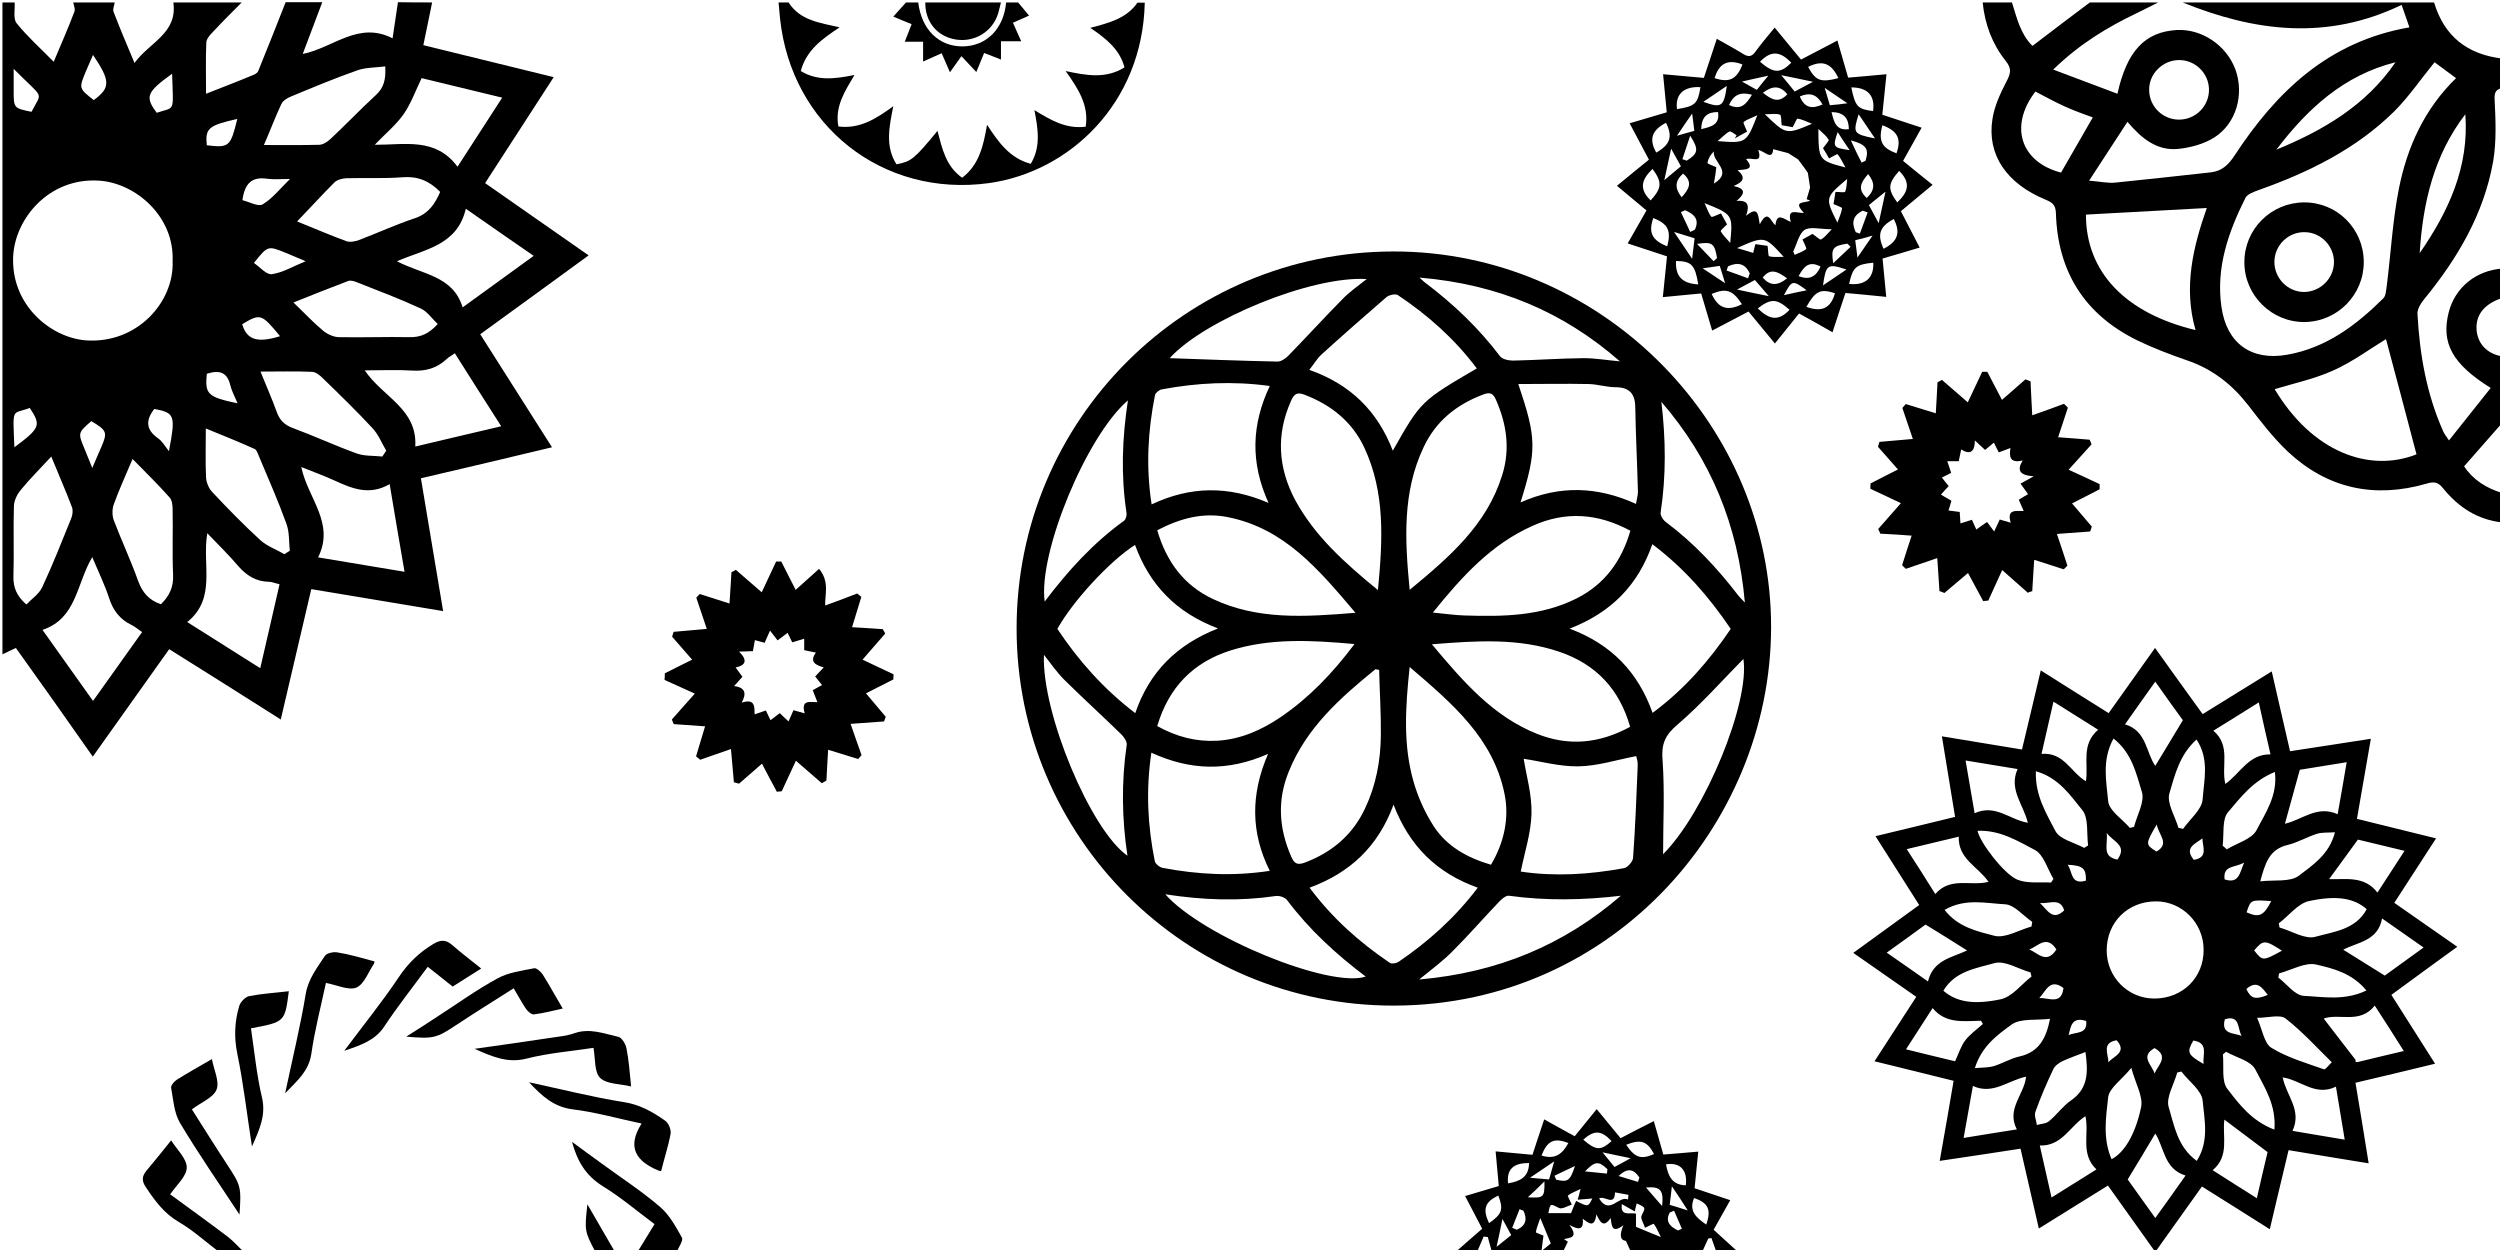 <?xml version="1.0" encoding="utf-8"?>
<!-- Generator: Adobe Illustrator 22.1.0, SVG Export Plug-In . SVG Version: 6.00 Build 0)  -->
<svg version="1.1" id="Layer_1" xmlns="http://www.w3.org/2000/svg" xmlns:xlink="http://www.w3.org/1999/xlink" x="0px" y="0px"
	 viewBox="0 0 1024 512" style="enable-background:new 0 0 1024 512;" xml:space="preserve">
<style type="text/css">
</style>
<g>
	<g>
		<path d="M177,1c-1.2,5.7-2.3,11.4-3.6,17.5c17.8,4.4,35.2,8.6,53.4,13.1c-9.5,14.7-18.7,28.9-28.1,43.4
			c14.1,9.8,28,19.5,42.4,29.6c-14.9,10.9-29.5,21.5-44.4,32.3c9.8,15.5,19.4,30.6,29.4,46.3c-18,4.3-35.6,8.5-53.7,12.7
			c3,18.1,6,35.8,9.1,54.4c-18.2-3-35.9-6-54-9c-4.2,17.8-8.3,35.3-12.5,53.4c-15.5-9.8-30.3-19.2-45.7-28.8
			c-10.4,14.6-20.6,29-31.3,44C27.4,294.7,17,280.1,6.5,265.4c-2,0.9-3.7,1.8-5.5,2.6C1,179,1,90,1,1c1.7,0,3.3,0,5,0
			c0.2,2.9-0.7,6.6,0.8,8.5C11.2,15,16.5,19.7,22,25.3c3.1-7.4,6-13.9,8.5-20.6c0.4-1-0.3-2.5-0.5-3.7c5.7,0,11.3,0,17,0
			c-0.2,1.3-0.9,2.7-0.5,3.8c2.6,6.8,5.4,13.4,8.6,21C61.2,17.3,72.8,13.7,71,1c9.3,0,18.7,0,28,0c-4.1,4.1-8.2,8.2-12.1,12.4
			c-1.1,1.1-2.4,2.7-2.4,4.1c-0.3,6.7-0.1,13.5-0.1,20.9c7.1-2.8,13.4-5.2,19.6-7.8c0.7-0.3,1.6-0.9,1.8-1.6
			c3.8-9.3,7.5-18.7,11.2-28.1c5,0,10,0,15,0c-2.6,7-5.3,14-8,21.2c12.5-2.5,22.8-13.6,36.8-6.4c0.8-5.6,1.5-10.2,2.2-14.8
			C167.7,1,172.3,1,177,1z M70.7,107c0.8-18.4-15.2-32-30-33C20.1,72.6,6.2,89.5,5.4,104.9c-1,20,15.3,33.3,29.6,34.5
			C56.1,141,71.4,123.7,70.7,107z M130.3,228.3c12.2,2,23.5,3.9,35.4,5.9c-2.1-12.3-4.1-23.7-6.1-35.9c-8.3,4.8-15.4,1.8-22.4-1.4
			c-4.4-2-9-3.7-13.8-5.6C126.1,204.2,137.3,214.2,130.3,228.3z M149.4,151.7c7.4,11,21.6,15.7,20.7,31.2
			c12.1-2.9,23.4-5.5,35.2-8.3c-6.6-10.3-12.7-19.9-19-29.9c-1.4,1-2.6,1.6-3.5,2.5c-3.9,3.6-8.4,4.9-13.7,4.6
			C162.8,151.4,156.4,151.7,149.4,151.7z M84.9,218.4c-2.2,13.1,3.9,26.6-8.2,36.4c10.3,6.5,19.9,12.6,29.9,18.9
			c2.8-12,5.3-23.1,7.9-34.4c-1.9-0.4-3.1-1-4.4-1c-5.2-0.1-9-2.5-12.4-6.3C93.9,227.5,89.6,223.3,84.9,218.4z M121.7,90.7
			c6.7,2.7,13.4,5.6,20.2,8.1c1.5,0.5,3.6,0.1,5.2-0.5c7.6-2.9,15-6.3,22.8-8.9c5.7-1.9,8.3-6,10.4-10.8c-4.4-4.5-9.2-6.5-15.4-6
			c-7.6,0.6-15.3,0.2-23,0.4c-1.7,0.1-3.8,0.6-4.9,1.7C131.9,79.8,127.1,85.1,121.7,90.7z M37.8,228.2c-6.5,10.8-6.3,25.1-20.4,29.8
			c7.2,10.1,13.8,19.4,20.7,29.1c6.9-9.7,13.4-18.8,20.1-28.2c-1.6-1.1-2.9-2.2-4.3-2.9c-4.8-2.3-7.6-6-9.2-11
			C42.9,239.5,40.3,234.2,37.8,228.2z M54.3,188c-2.9,6.9-5.6,12.7-7.7,18.6c-0.7,1.9-0.7,4.6,0,6.5c3.2,8.4,7,16.5,10,24.9
			c1.7,4.7,4.5,7.9,9.3,9.5c3.4-3.3,5.2-6.9,5-11.9c-0.4-9,0-17.9-0.2-26.9c0-1.7-0.2-3.9-1.3-5C64.8,198.5,59.8,193.6,54.3,188z
			 M162.6,107c10.3,5.5,22.9,5.8,26.9,18.9c10.1-7.3,19.4-14.1,29.1-21.1c-9.4-6.5-18.1-12.5-27.8-19.3
			C187.3,100.5,174.2,102,162.6,107z M156.6,187c0.5-0.8,1.1-1.6,1.6-2.4c-1.8-3.1-3.2-6.6-5.6-9.2c-6.6-7.1-13.5-13.8-20.4-20.5
			c-1.2-1.2-2.9-2.6-4.5-2.6c-6.7-0.3-13.5-0.1-21-0.1c2.4,6,4.7,11.1,6.6,16.4c1.2,3.4,3.1,5.4,6.6,6.7c8.9,3.3,17.5,7.3,26.4,10.5
			C149.5,186.9,153.2,186.6,156.6,187z M116.5,227c0.7-0.5,1.4-0.9,2.2-1.4c-0.4-3.7-0.1-7.7-1.4-11.1c-3.3-9.2-7.3-18.2-11.1-27.3
			c-0.5-1.2-1-2.9-1.9-3.3c-6.4-2.9-12.9-5.5-20-8.4c0,7.4-0.2,13.7,0.1,20c0.1,2.1,1.1,4.5,2.5,6c6.4,6.8,12.9,13.5,19.8,19.8
			C109.5,223.8,113.3,225.1,116.5,227z M187.4,68.3c6.5-10.1,12.2-18.9,18.3-28.3c-11.9-2.9-23-5.6-33-8c-2.6,5.4-4.4,10.5-7.4,14.8
			c-3.1,4.4-7.4,7.9-11.8,12.5C165.7,59.4,178.4,56.1,187.4,68.3z M21,187c-4.8,5.2-8.9,9.3-12.6,13.8c-1.4,1.7-2.6,4.2-2.7,6.4
			c-0.3,9.6,0.1,19.3-0.2,28.9c-0.1,4.5,1.3,8,5.3,11.5c2.3-2.4,5.2-4.3,6.5-7.1c4.3-9.2,8-18.6,11.8-28c0.6-1.4,0.9-3.3,0.4-4.7
			C27.1,201.4,24.3,195.1,21,187z M179.3,132.7c-2.4-2.2-4.3-5.2-7.1-6.4c-8.4-3.9-17.2-7.2-25.8-10.6c-1.2-0.5-2.7-1-3.8-0.6
			c-7.2,2.7-14.4,5.6-22.4,8.8c4.5,4.3,8.1,8.2,12.2,11.6c1.7,1.4,4.3,2.6,6.5,2.6c9.6,0.2,19.3-0.2,28.9,0
			C172.4,138.2,175.8,136.6,179.3,132.7z M108.1,59.4c8.2,0,15.5,0.1,22.8-0.1c1.6-0.1,3.3-1.3,4.6-2.5c6.3-5.9,12.3-12.2,18.6-18
			c3.1-2.9,4-6.2,3.7-11.6c-4,0.5-8,0.4-11.4,1.6c-9.1,3.2-18,6.9-26.9,10.6c-1.6,0.6-3.5,1.7-4.2,3.1
			C112.8,47.8,110.7,53.4,108.1,59.4z M99.3,82c2.9,0.7,6.6,2.8,8.3,1.7c4-2.4,7-6.3,11.2-10.4c-4.2,0-6.9,0.3-9.5-0.1
			C103,72.3,100.2,75.3,99.3,82z M104,107.7c2.5,1.7,5.1,4.9,7.3,4.6c4.5-0.6,8.7-3.2,13.9-5.3c-3.5-1.5-5.9-2.5-8.3-3.5
			C109.7,100.6,109.7,100.6,104,107.7z M38.4,41c6.9-5.1,6.9-7.8-0.3-18.5c-1,2.4-2.1,4.7-3,6.9C32.3,36.2,32.3,36.2,38.4,41z
			 M69.2,184.8c2.8-14.7,2.4-15.7-6-17.3c-3.5,4.5-3.6,8.4,1.5,12C66.6,180.8,67.7,183,69.2,184.8z M37.8,191.7
			c1.5-3.6,2.6-6.1,3.7-8.6c2.6-6,2.3-6.8-4.1-10.6c-5.5,4.8-5.5,4.8-2.8,11.3C35.5,186.1,36.4,188.3,37.8,191.7z M70.5,30.2
			c-10.5,7.6-11.2,9.4-6.3,16C71.8,43.6,71,46.6,70.5,30.2z M84.7,153.1c-0.8,8.4,0.3,9.5,12.6,12.1c-1.1-2.7-2.4-5-3-7.5
			C93,152.3,89.7,151.5,84.7,153.1z M5.6,28.2c0,3.7,0,6.3,0,8.8c0,7.3,0,7.3,7.3,8.8C17.4,37.1,18.2,41,5.6,28.2z M99.2,132.8
			c1.9,6.4,6.2,7.8,15.5,4.9C107.1,128.5,106.7,128.3,99.2,132.8z M84.7,59.5c9.2,1.1,9.7,0.6,12.5-10.8
			C85.4,51.4,84,52.5,84.7,59.5z M5.9,183.2c10.6-7.9,11-9,6.3-16.1C4.8,169.9,5.2,166.2,5.9,183.2z"/>
		<path d="M1025,214c-10.3-1.1-18.1-6.3-24.4-14.1c-2-2.5-3.7-2.7-6.7-1.8c-21.4,6.2-40.7,2-56.9-13.2c-6-5.7-11.1-12.4-16.2-19
			c-6.6-8.5-14.7-14.8-25-18.3c-6.9-2.4-13.8-5-20.4-8.2c-21.6-10.6-32.6-28.2-33.3-52.1c-0.1-3.5-1.6-4.4-4.2-5.5
			c-16-6.6-24.1-18.4-21.8-33c0.8-5.3,3.2-10.5,5.7-15.3c1.7-3.3,2.4-5.3-0.3-8.6c-5.5-6.9-8.5-15-9.4-23.9c4,0,8,0,12,0
			c2,6.4,3.5,13,8.4,17.8C840.4,12.7,848.2,6.9,856,1c9.3,0,18.7,0,28,0c-2.8,1.4-5.6,2.8-8.4,4.2C863.4,11,851.9,17.9,841,28.5
			c9.3,3.5,17.7,6.7,26.3,9.9c3.9-17.6,11.3-25.3,24.2-26.1c10.3-0.6,20.4,6.2,24.1,16.1c3.7,10.1,0.5,22.1-8.6,27.9
			c-4.3,2.7-9.8,4.2-14.9,4.7c-8.4,0.8-14.7-4-20.7-11.1c-5.3,8.1-10.2,15.6-15.7,24.1c4.8,0.4,7.8,1.1,10.7,0.8
			c13.1-1.3,26.1-2.8,39.1-4.2c4.5-0.5,7.2-3,9.7-6.8c17.1-26.1,38.4-46.8,71.7-52.6c-1.1-3.2-2.2-6.3-3.2-9.2
			C953,16.8,923.4,12.9,894,1c34.3,0,68.7,0,103,0c4.2,14,13.7,21.3,28,23c0,4,0,8,0,12c-2.5,0.6-3.4,1.6-3.2,4.8
			c0.4,8.4,0.8,17.1-0.6,25.3c-3.8,21.5-14.6,39.8-28.3,56.5c-1.4,1.7-2.8,4-2.7,6c0.9,16.6,3.7,32.7,10.5,48c0.4,1,1.1,1.8,2.4,3.8
			c6-7.6,11.5-14.5,17.1-21.5c-15.8-9.8-20.4-18.5-17.2-31c2.6-10.2,11.3-17.2,22.1-17.9c0,4,0,8,0,12c-7.3,2.3-11.1,6.8-10.7,13
			c0.4,5.9,4.5,10.1,10.7,11c0,9,0,18,0,27c-5.2,5.9-10.4,11.8-15.8,18c3.6,5.5,9.1,9,15.8,11C1025,206,1025,210,1025,214z
			 M997.2,25.5c-5.8,7.1-10.6,14.2-16.5,20.1c-15.7,15.5-35.1,25-55.7,32.3c-1.9,0.7-4.5,1.6-5.3,3.2c-7,14-12.1,28.6-9.8,44.6
			c2.1,14.9,12.2,22.2,26.9,19.6c16-2.8,28.3-12.1,39.4-23.1c1.1-1.1,1.1-3.3,1.4-5c1.7-13.4,2.4-26.9,5-40
			C986,60.3,992.9,44.8,1006,32C1002.6,29.5,999.6,27.3,997.2,25.5z M899.3,135.2c-5.1-17.6-0.9-34.3,4.6-50
			c-16.9,0.9-33.2,1.8-49.5,2.7C854.4,111.4,870.5,128.3,899.3,135.2z M989.8,186.1c-4.2-16-8.4-31.9-12.5-47.2
			c-6.7,4.1-13.7,9.3-21.5,12.8c-7.7,3.5-16.2,5.3-24.1,7.7C947.2,185.3,970.5,193.7,989.8,186.1z M844.2,70.7
			c4.3-7.5,8.6-14.9,13-22.6c-3.8-1.4-7.8-2.8-11.7-4.6c-4-1.8-7.9-4-11.8-6C822.8,51.7,827.7,66.4,844.2,70.7z M892.5,49
			c6.9,0,12.4-5.6,12.3-12.4c-0.1-6.6-5.6-12-12.2-12c-6.8,0-12.5,5.7-12.3,12.4C880.4,43.7,885.9,49,892.5,49z M1009.8,46.8
			c-12.9,16.8-17.4,36.3-18.7,56.9C1003,86.5,1011.4,68.3,1009.8,46.8z M932.4,61.3c19.2-7.9,36.7-18.1,48.8-35.8
			C960,30.8,945.1,44.6,932.4,61.3z"/>
		<path d="M596,513c3.6-3.2,7.2-6.3,11.1-9.7c-2.2-4.3-4.5-8.6-7-13.4c4.8-1.4,9.2-2.7,13.8-4.1c-0.4-4.7-0.8-9.1-1.3-14.2
			c5.2,0.5,9.9,0.9,15.1,1.4c1.5-4.7,3.1-9.4,4.8-14.5c4.2,2.3,8.2,4.6,12.5,6.9c3-3.7,5.8-7.1,9-11.1c3.3,4.1,6.5,7.8,9.8,11.9
			c4.4-2.3,8.8-4.6,13.6-7c1.4,4.8,2.6,9.1,3.9,13.7c4.6-0.4,9.1-0.7,14.3-1.2c-0.5,5.2-1,9.9-1.5,15c4.7,1.6,9.4,3.1,14.6,4.9
			c-2.4,4.2-4.5,8-6.8,12.1c3.5,3.2,6.8,6.2,10.2,9.3c-3,0-6,0-9,0c-0.7-2-1.4-3.9-2.1-5.9c-0.4,0.1-0.9,0.1-1.3,0.2
			c-0.9,1.9-1.7,3.8-2.6,5.7c-9.7,0-19.3,0-29,0c-0.7-1.6-1.4-3.1-2.1-4.7c-2.6-0.4-2.6-2.6-1.1-6.4c-4.7,3.5-4.7,0.2-5.2-3
			c-2.7,4-4.2,2.1-5.8-1.5c-0.8,5.7-3.1,3.7-5.6,1.8c0.4,4-1,5.1-5.5,2.5c3.8,5.1,0.6,5.3-2.2,5.8c0.5,0.4,1.1,0.8,1.6,1.1
			c-0.7,1.4-1.4,2.9-2.1,4.3c-9.7,0-19.3,0-29,0c-0.6-2.1-1.1-4.1-1.7-6.2c-0.6-0.1-1.1-0.1-1.7-0.2c-0.9,2.1-1.8,4.2-2.7,6.3
			C602,513,599,513,596,513z M647.4,487c-2.3,1.1-3.9,1.7-5.2,2.7c-0.2,0.1,0.8,1.9,1.6,3.7c-1.8,0.6-4,2-5.2,1.4
			c-3.6-1.8-3.6-2.1-4.4,2.1c3.1,0,6.2,0,9.3,0c0.4-1,0.7-1.7,1-2.5c0.3-0.8,0.7-1.7,1.1-2.5c4.9,2.5,4.9,2.5,6.6-1
			c-1.9,0.2-3.9,0.3-6,0.5C646.6,490,646.9,489.1,647.4,487z M670.1,497.1c0,2,0,3.8,0,5.4c3.1,1.3,5.9,2.5,10.2,4.2
			c-1.3-2.6-1.9-4.1-2.9-5.4c-0.1-0.2-1.9,0.8-3.6,1.6c-0.5-1.7-2-3.9-1.4-5c1.6-3.3,1.9-3.2-2-5c-0.3,1-0.5,2-0.8,3.3
			c-1.9-1.1-3.6-2-5.3-3C663.6,498.5,667.7,496.5,670.1,497.1z M660.1,467.4c-4.2-4.5-7.1-4.6-11.6-0.6
			C653.7,471.3,655.6,471.4,660.1,467.4z M626.3,476.4c-6.5-0.1-9.2,2.6-8.6,8.3C622.2,483.9,626.2,482.5,626.3,476.4z M690.5,485.5
			c0.8-6.2-2.3-9.5-8.1-8.6C683.2,481.5,684.8,485.4,690.5,485.5z M631.4,473.3c5.6,1.8,8.6-0.7,11-5.1
			C636.6,465.9,633.8,467.2,631.4,473.3z M609.9,501c5.4-3.7,6-5.7,3.8-11.3C608.2,492.3,607.2,495.2,609.9,501z M666.1,468.9
			c3.6,5.4,6.1,6.1,11.4,3.8C674.7,467.4,672.1,466.5,666.1,468.9z M698.9,501.6c2.1-6.2,0.8-8.9-5-10.9
			C691.6,496,694.8,498.8,698.9,501.6z M666.8,491.3c0.1-0.6,0.2-1.3,0.2-1.9c-1.8-0.3-3.7-0.7-5.5-1c-0.1,6-4.4,1.1-6.5,2.5
			C659.3,497.9,662.9,489.6,666.8,491.3z M634.5,483.1c0.8-2.7,1.4-4.8,2.1-7.4c-3.5,2.4-6.3,4.3-9.9,6.7
			C629.7,482.7,631.9,482.9,634.5,483.1z M635.2,509.3c-1.3-3.2-2.5-6.1-4.3-10.4c-0.9,2.7-1.6,4.3-1.8,5.8c0,0.3,1.8,0.8,3.1,1.4
			c-0.2,1.7-0.5,3.7-0.8,6.3C633,511.1,634.1,510.3,635.2,509.3z M684.8,485.9c-0.3,2.9-0.6,5.2-0.9,7.6c2.6,0.8,4.7,1.4,7.4,2.3
			C689,492.1,687.1,489.3,684.8,485.9z M619.4,502.9c0.6,0.3,1.2,0.5,1.9,0.8c3.8-1.7,4.3-4.4,2.7-7.8c-0.5-0.2-1.1-0.4-1.6-0.6
			C621.4,497.8,620.4,500.4,619.4,502.9z M670.9,484.1c0.2-0.6,0.4-1.2,0.6-1.8c-2-2.9-4.4-4.6-8.5-0.6
			C665.6,482.5,668.3,483.3,670.9,484.1z M625.8,490.4c6.5,0.4,6.9,0.1,6.8-6.5C629.8,486.7,627.8,488.6,625.8,490.4z M658.2,480.7
			c0.1-0.6,0.1-1.2,0.2-1.8c-3.6-3.4-5-3.4-9.2,0.9C652.8,480.2,655.5,480.4,658.2,480.7z M680.8,494c0.7-6.6-0.7-8.1-6.6-7.6
			C676.4,489,678.2,491,680.8,494z M636.7,481.6c0.2,0.5,0.5,1,0.7,1.6c4.7,1.1,5.7,0.6,7.7-5.6
			C641.6,479.2,639.2,480.4,636.7,481.6z M615.4,499.3c-0.8,4-1.5,7.2-2.4,11.4c2.4-1.9,4.1-3.3,6-4.8
			C617.8,503.6,616.7,501.7,615.4,499.3z M667.9,474.4c-4.2-0.9-7.4-1.5-11.5-2.4c2,2.5,3.5,4.2,4.9,6
			C663.6,476.8,665.4,475.8,667.9,474.4z M685.7,495.9c-0.6,0.3-1.2,0.5-1.8,0.8c-2,3.9,0.4,5.8,3.4,7.3c0.5-0.2,1.1-0.5,1.6-0.7
			C687.8,500.8,686.7,498.3,685.7,495.9z"/>
		<path d="M323,1c4.7,7.4,12.7,8.3,20.9,10.2c-7.1,4.7-13.6,9.3-15.9,17.9c6.9,4.2,14.1,3.2,22,1.6c-4,6.8-8.1,12.9-6.6,21.1
			c8.7,1.1,15.4-3.1,22.5-8.3c-1.7,8.5-3.4,16.4,1.3,23.8c6.2-1.2,7.3-2.2,16.8-13.7c1.9,7.2,3.4,14.5,10.1,19.2
			c7-5.3,8.7-13.1,10.2-21.7c4.7,7.2,9.3,13.7,17.9,16c4.2-7,3-14.2,1.5-22c6.6,4,12.7,7.8,21,6.8c1.4-8.8-3.1-15.6-8.2-22.8
			c8.5,1.8,16.4,3.3,24.1-1.5c-2-7.5-7.6-11.8-14-16.2c7.6-2,14.8-3.8,19.3-10.3c1,0,2,0,3,0c-0.9,41.3-30.9,69.3-63.8,73.9
			c-43.6,6-81-23.6-85.6-67.5c-0.2-2.1-0.4-4.3-0.6-6.5C320.3,1,321.7,1,323,1z"/>
		<path d="M417,1c1.5,1.7,2.9,3.5,4.5,5.4c-2,0.9-4,1.8-6.6,2.9c1.1,2.6,2.2,4.9,3.4,7.6c-2.6,0-5.3,0-8.3,0c0,2.7,0,4.9,0,7.5
			c-2.4-1-4.4-1.7-6.9-2.7c-1.1,2.6-2.1,5.1-3.2,7.8c-1.9-2-3.6-3.8-6.1-6.5c-1.6,2.3-2.9,4.1-4.7,6.6c-1.3-3-2.2-5.1-3.4-7.8
			c-2.6,1.2-5,2.2-7.6,3.4c0-2.7,0-5.2,0-8.1c-2.6,0-4.8,0-7.5,0c1-2.5,1.8-4.6,2.8-7.2c-2.7-1.1-5.2-2.1-7.5-3.1
			c1.7-1.9,3.5-3.9,5.2-5.8c1.7,0,3.3,0,5,0c1.4,11.2,8.5,18.1,18.3,18c9.7-0.1,16.8-7.3,17.7-18C413.7,1,415.3,1,417,1z"/>
		<path d="M90,513c-5.6-4.2-10.8-9-16.8-12.5c-6-3.5-9.8-8.7-13.5-14.3c-1.7-2.5-1.6-4.4,0.3-6.7c3.3-3.9,6.5-7.9,10.1-12.4
			c2.4,3.8,6.4,7.5,6.4,11.1c0,3.5-4.1,7.1-6.8,11c7.8,5.7,15.7,11.4,23.5,17.3c2.5,1.9,4.5,4.3,6.8,6.4C96.7,513,93.3,513,90,513z"
			/>
		<path d="M261,513c2.3-3.7,4.5-7.4,7.1-11.6c-7-5.2-13.8-11-21.3-15.6c-6.7-4.2-10.3-9.9-12.5-18.1c4.4,3.2,8.1,6,11.9,8.7
			c8,5.9,16.4,11.3,24,17.8c3.9,3.3,6.6,8.2,9.1,12.7c0.7,1.2-1.4,4-2.2,6.1C271.7,513,266.3,513,261,513z"/>
		<path d="M379,1c10.3,0,20.7,0,31,0c-0.4,1.4-0.7,2.9-1.1,4.3c-2.2,7.5-9.5,12.1-17.3,10.9C383.9,15,378.9,9,379,1z"/>
		<path d="M244,513c-4.6-8.7-4.6-8.9-3.4-19.7c3.8,6.6,7.6,13.1,11.4,19.7C249.3,513,246.7,513,244,513z"/>
		<path d="M416.4,257.5C416.3,172.2,485.4,103,570.9,103c83.8,0,152.5,68.5,154.5,150.1c2,82-63.5,158.6-154.3,158.8
			C485.7,412.1,416.4,342.9,416.4,257.5z M433.1,257.6c8.6,12.9,18.8,24.5,31.9,34.5c5.8-16.9,16.9-28,33.9-34.7
			c-17.3-6.5-28.1-18-34-34.2C454.4,229.9,439.3,246.4,433.1,257.6z M708.9,257.6c-8.9-13.2-19-24.8-32.1-34.7
			c-5.9,16.9-16.9,28-33.9,34.6c17.2,6.4,28.1,17.9,34,34.5C690.1,282.2,700.1,270.6,708.9,257.6z M564.9,274.4
			c-0.5-0.1-1-0.2-1.5-0.3c-14.4,11.7-28.3,24-35.5,41.9c-4.8,11.7-4.1,23.3,1,34.9c1.3,3,2.6,3.5,5.6,2.4
			c11.1-4.2,19.5-11.3,24.6-22.1c4.5-9.5,6.4-19.6,6.5-30C565.7,292.2,565.1,283.3,564.9,274.4z M605.3,363.6c-16.8-6-28-17-34.5-34
			c-6.4,17.3-17.9,27.9-34.4,34c9.4,12.6,20.5,22.4,32.9,30.8c0.8,0.5,2.6,0.2,3.5-0.4C585,385.7,595.8,376.1,605.3,363.6z
			 M564.4,241.7c2-20.7,3-40-5.6-58.4c-5-10.6-13.5-17.4-24.4-21.6c-3.1-1.2-4.3-0.4-5.6,2.5c-6.2,13.9-5.3,27.5,1.8,40.8
			C538.6,219.6,550.6,230.4,564.4,241.7z M586.5,263.9c13,15.5,25.1,29.5,43.1,36.7c13.1,5.2,25.6,3.9,38.1-2.9
			c-4.4-15.5-14-25.6-28.9-30.7C622.1,261.3,605.1,262.4,586.5,263.9z M604.9,150.9c-9-12-20-21.8-32.3-30c-1-0.7-3.6-0.1-4.7,0.8
			c-8.9,7.7-17.8,15.5-26.5,23.4c-1.9,1.7-3.2,4-5.1,6.4c16.8,5.9,27.9,16.8,34.2,33.1C582,164.3,582,164.3,604.9,150.9z M474,217.2
			c3.8,12.9,10.9,22.5,22.7,28.1c18.4,8.7,37.7,7.4,58.5,5.7c-15.1-17.8-29.1-34.6-52.4-39.2C492.7,209.8,483.4,212.3,474,217.2z
			 M577.4,241.6c16.5-13.6,31.6-26.7,37.9-47c3.3-10.5,1.9-20.7-2.5-30.7c-1.1-2.6-2.3-3.5-5.3-2.3c-10.9,4.1-19.4,10.9-24.4,21.6
			C574.4,201.6,575.4,220.9,577.4,241.6z M586.9,250.9c5.2,0.5,9.1,1.1,13.1,1.2c15.7,0.5,31.3,0.3,45.8-7
			c11.5-5.8,18.4-15.3,22-27.7c-13.3-7.2-26.6-8.1-40.1-2C610.9,222.9,599,235.9,586.9,250.9z M577.4,273.2
			c-1.8,16.8-2.7,32.1,1.6,47c1.8,6.3,4.6,12.5,8.1,18c5.5,8.6,14.1,13.2,23.6,16c5.5-9.2,7.5-19.3,5.6-28.8
			C611.7,302.4,595,288.3,577.4,273.2z M471.6,308.3c-2.3,15.5-1.5,30,1.4,44.4c0.2,1.1,2,2.6,3.3,2.8c14.3,2.7,28.7,3.5,43.8,1.2
			c-7.8-15.6-7.9-31.3-0.7-47.9C502.8,316.1,487.5,315.6,471.6,308.3z M474,297.4c7.9,4.4,16,6.5,24.7,6c9.6-0.6,18.1-4.4,25.9-9.7
			c11.6-7.9,21.2-17.9,30.2-29.9c-17.9-1.6-34.6-2.5-51,2.7C488.6,271.4,478.7,281.6,474,297.4z M471.7,206.6
			c15.9-7.5,31.4-7.7,47.9-0.6c-7.6-16.7-6.9-32.2,0.5-47.9c-15.3-2.1-29.8-1.3-44.3,1.4c-1,0.2-2.5,1.4-2.7,2.3
			C470.2,176.3,469.3,191,471.7,206.6z M622.8,205.8c16.2-7.2,31.7-6.5,47.3,0.6c0.3-2,0.8-3.5,0.8-4.9c-0.3-11.6-0.9-23.2-1.1-34.9
			c-0.1-5.5-2.6-8-8.1-8c-3.6,0-7.3-1.2-10.9-1.3c-9.5-0.2-19,0-28.9,0C629.4,179.5,629.5,184.4,622.8,205.8z M670.2,309.7
			c-8.3,1.6-16,4.1-23.8,4.2c-7.7,0.1-15.5-2.1-22.3-3.1c1.1,6.9,3.4,14.7,3.2,22.5c-0.2,7.9-2.8,15.7-4.4,23.7
			c13.9,2.1,28.2,1.2,42.3-1.4c1.5-0.3,3.5-2.6,3.7-4.1c0.9-12.6,1.4-25.2,1.9-37.8C670.9,312,670.4,310.4,670.2,309.7z
			 M479.1,146.7c14.4,0.5,29.3,1.1,44.2,1.4c1.4,0,3.2-1.2,4.3-2.3c7.5-7.7,14.8-15.7,22.4-23.4c2.8-2.9,6.2-5.2,9.8-8.1
			C537.2,112.9,493.3,131,479.1,146.7z M427.6,268.2c-1,23.7,19.1,71.8,34.2,82.3c-2.3-15.2-2.5-30.3-0.3-45.4
			c0.2-1.3-1.1-3.2-2.2-4.3c-7.7-7.5-15.7-14.8-23.4-22.4C432.9,275.4,430.5,271.9,427.6,268.2z M477.3,366.3
			c15.4,17.4,67.4,38.6,82.1,33.7c-12.1-9.1-23.1-19.2-32.2-31.3c-0.8-1.1-3.1-1.9-4.6-1.7C507.7,369.2,492.8,368.7,477.3,366.3z
			 M581.3,401.2c32.1-2.8,59.2-14.1,82.6-34.3c-15.3,1.8-30.6,2.1-45.8,0c-1.3-0.2-3.1,1.4-4.2,2.6c-6.3,6.6-12.3,13.5-18.8,20
			C591.2,393.5,586.7,396.8,581.3,401.2z M680.5,164.6c1.8,15.2,2,30.2-0.3,45.3c-0.2,1.2,1,3.1,2.1,3.9c11.4,8.5,21,18.8,29.7,30.1
			c0.6,0.8,1.4,1.5,2.7,2.9C711.9,215.1,700.8,188.1,680.5,164.6z M681.2,349.9c17.3-17.4,35.6-62.3,32.9-80
			c-8.6,8.7-17.2,18.5-27,26.9c-5.2,4.4-6.7,8.1-6.1,14.8C681.9,324.4,681.2,337.4,681.2,349.9z M462,164
			c-16.9,14.4-36.8,62.4-34.1,82.4c9.5-12.6,19.9-24,32.5-33.1c0.8-0.6,1.2-2.3,1-3.4C459.1,194.8,459.6,179.7,462,164z M663.5,148
			c-23.2-20.3-50-31.6-82.1-34.3c1.6,1.4,2,1.9,2.5,2.2c11.5,8.7,21.8,18.5,30.5,30c1,1.3,3.6,1.8,5.4,1.8c9.6-0.2,19.2-0.9,28.9-1
			C653.6,146.7,658.6,147.6,663.5,148z"/>
		<path d="M835.9,274.6c9.5,6,18.5,11.7,27.8,17.5c6.3-8.9,12.5-17.5,19-26.7c6.6,9.2,12.9,18,19.5,27.1
			c9.5-5.9,18.6-11.5,28.3-17.5c2.5,11.1,5,21.7,7.5,32.7c11-1.7,21.7-3.3,33.1-5.1c-1.9,11.1-3.8,21.7-5.7,32.8
			c10.6,2.6,21,5.2,32.4,8c-5.8,8.9-11.3,17.5-17.1,26.4c8.5,5.9,16.8,11.7,25.8,18c-9.1,6.6-17.9,13-27,19.7
			c5.9,9.3,11.7,18.4,17.9,28.2c-11,2.7-21.6,5.2-32.6,7.8c1.8,10.9,3.6,21.5,5.4,33c-11-1.8-21.6-3.5-32.8-5.4
			c-2.5,10.6-5.1,21.2-7.7,32.4c-9.4-5.9-18.3-11.6-27.8-17.5c-6.3,8.8-12.4,17.4-19.1,26.8c-6.6-9.3-12.9-18.1-19.4-27.2
			c-9.5,5.9-18.6,11.6-28.3,17.6c-2.5-11-4.9-21.5-7.5-32.7c-10.9,1.7-21.6,3.3-33.1,5c2-11.1,3.8-21.7,5.7-32.8
			c-10.7-2.7-21.2-5.2-32.4-8c5.8-9,11.3-17.5,17.1-26.4c-8.5-5.9-16.8-11.7-25.8-18c9.2-6.7,17.9-13,27-19.6
			c-5.9-9.3-11.7-18.4-17.9-28.2c11.1-2.7,21.7-5.2,32.6-7.9c-1.8-10.9-3.5-21.5-5.4-33c11.1,1.8,21.6,3.6,32.8,5.4
			C830.7,296.4,833.3,285.8,835.9,274.6z M883.1,369.2c-11.6,0-20.2,8.6-20.2,20.1c0,10.9,8.7,19.7,19.5,19.7
			c11.6,0,20.3-8.6,20.2-20C902.6,378.1,893.8,369.2,883.1,369.2z M854.2,457.2c-6.4,4-9.5,12.3-18.7,12c1.6,7.2,3.1,13.9,4.8,21.3
			c6.3-3.9,12.1-7.6,18.4-11.5C852,472.6,855.8,464.6,854.2,457.2z M906.6,299.3c7.3,6.2,3.1,14.4,4.9,21.8
			c6.2-4.4,9.6-12.3,18.5-12.1c-1.7-7.3-3.2-14-4.8-21.3C918.8,291.7,913.1,295.3,906.6,299.3z M830.6,337c-1.8-7.5-7.9-13.6-4.2-22
			c-7.3-1.2-14.1-2.3-21.3-3.5c1.3,7.7,2.5,14.4,3.7,21.6C817.3,329.2,823.2,335.8,830.6,337z M802.3,342.7
			c-7.6,1.8-14.1,3.4-21.3,5.1c4.1,6.4,7.8,12.1,11.7,18.4c6.2-7.2,14.4-3.1,21.8-5C810.2,354.9,802,351.9,802.3,342.7z
			 M956.8,445.1c-8.4,4.1-14.4-2.7-21.8-3.8c1.4,7.4,8,13.4,4,21.9c7.3,1.2,14,2.4,21.4,3.6C959.2,459.4,958.1,452.8,956.8,445.1z
			 M804.3,466.1c7.7-1.3,14.4-2.3,21.8-3.5c-4.4-8.4,3-14.2,3.8-21.6c-7.4,1.5-13.6,7.6-21.8,3.8C806.8,452,805.6,458.6,804.3,466.1
			z M957.5,333.5c1.3-7.3,2.5-14.1,3.7-21.3c-7.6,1.2-14.3,2.3-19.2,3.1c-2.2,8.1-4.2,15.1-6.1,22.1
			C943,335.8,949.1,329.7,957.5,333.5z M984.6,430.5c-4.1-6.5-7.8-12.3-11.9-18.6c-6.1,7.7-14.5,3-20.9,5.3
			c4.4,5.8,8.8,11.4,13.1,17c-0.4,0.9,0.3,0.9,0.9,0.8C971.8,433.5,977.8,432.1,984.6,430.5z M796,405.8c5,4.3,11.7,6,23.5,3.5
			c4.7-1,8.4-6.1,12.6-9.3c-0.1-0.6-0.3-1.1-0.4-1.7c-5-1.4-10.5-5-14.8-3.8C809.6,396.6,800.8,397.7,796,405.8z M859.4,298.9
			c-6.4-4-12.1-7.6-18.3-11.5c-1.7,7.4-3.2,14.1-4.9,21.4c9.2-0.8,11.9,7.5,18.2,11.2C855.5,312.7,852.3,305,859.4,298.9z
			 M882.8,279.2c-4.3,6-8.2,11.5-12.4,17.5c8.9,2.6,8.6,11.6,12.4,17c3.8-6.2,7.3-12.1,11.3-18.7C891,290.8,887.1,285.3,882.8,279.2
			z M895.2,481.5c-8.9-2.7-8.7-11.6-12.4-17.2c-3.6,6.1-7.2,12.1-11.3,18.8c3.1,4.3,7,9.8,11.3,15.8
			C887,493.1,890.9,487.6,895.2,481.5z M969.4,372.4c-4.9-4.3-11.8-5.9-23.7-3.3c-4.5,1-8.2,6-12.3,9.1c0.1,0.6,0.2,1.1,0.3,1.7
			c4.9,1.4,10.5,5,14.7,3.8C955.9,381.6,964.9,380.8,969.4,372.4z M924.4,490.8c1.7-7.4,3.2-14,4.4-18.9c-6.5-4.9-12-9-17.7-13.3
			c-0.9,7.1,2.2,14.9-4.8,20.7C912.5,483.3,918.1,486.8,924.4,490.8z M899.8,475.5c5.2-8.2,3.1-16.8,2.4-24.7
			c-0.4-4.2-5.7-7.9-8.7-11.9c-0.6,0.1-1.1,0.3-1.7,0.4c-1.3,4.8-4.7,10.2-3.5,14.2C890.6,461.1,891.9,469.8,899.8,475.5z
			 M865.7,302.5c-4.9,8.9-2.9,17.6-2.2,25.6c0.3,3.9,5.7,7.3,8.9,11c0.6-0.1,1.1-0.3,1.7-0.4c1.2-4.8,4.5-10.3,3.2-14.4
			C875,317,873.4,308.6,865.7,302.5z M892.3,339.1c0.6,0.1,1.3,0.3,1.9,0.4c2.8-4,7.7-7.9,8-12.1c0.5-7.7,2.9-16.3-2.5-24.5
			c-7,6.3-8.9,14.6-11.1,22C887.4,328.9,890.9,334.3,892.3,339.1z M973.8,365.6c3.9-6,7.3-11.3,11.1-17.1c-7.4-1.8-14-3.4-19.1-4.6
			c-4.3,5.9-7.9,10.9-11.8,16.2C960.9,360.3,968.4,358.6,973.8,365.6z M910.4,346.4c0.6,0.5,1.2,1,1.7,1.5
			c4.2-2.6,10.3-4.2,12.2-7.9c3.5-6.9,8.7-14,7.5-23.8c-9,3.6-14.1,10.5-19.3,16.6C910.1,335.7,911,341.7,910.4,346.4z M975.7,376.2
			c-1.7,9.3-10.1,9.7-15.9,12.8c5.5,3.4,10.9,6.8,17,10.6c4.3-3.1,9.9-7.2,15.9-11.5C986.9,384,981.7,380.4,975.7,376.2z
			 M931.6,462.7c0.8-10.2-4.1-17.4-7.8-24.6c-1.8-3.6-7.8-4.9-12-7.3c-0.4,0.4-0.9,0.7-1.3,1.1c0.5,4.8-0.7,11,1.9,14.2
			C917.2,452.3,922.2,459.1,931.6,462.7z M788.7,378.7c-4.3,3.1-9.8,7.2-15.9,11.5c5.7,4,11,7.6,16.9,11.8c2.2-9,10.1-9.8,16-12.7
			C800.2,385.8,794.9,382.5,788.7,378.7z M833.9,315.9c-0.4,9.9,4.3,17.3,8,24.5c1.8,3.4,7.7,4.7,11.8,6.9c0.5-0.3,1-0.7,1.6-1
			c-0.7-4.9,0.3-11.2-2.4-14.5C848,325.8,843.3,318.6,833.9,315.9z M854.2,430.9c-3.5,1.4-6.5,2.4-9.3,3.7c-1.5,0.7-3.2,1.9-3.9,3.4
			c-2.7,5.7-5.2,11.5-7.3,17.4c-0.6,1.5,0.4,3.6,0.6,5.4c1.7-0.5,3.7-0.5,4.9-1.5c3.2-2.6,5.7-6.2,9-8.5
			C855.5,445.8,855.3,438.9,854.2,430.9z M812.2,419.4c-0.3-0.4-0.5-0.9-0.8-1.3c-7,0.1-14.4,1.4-19.8-5.2
			c-3.8,5.9-7.2,11.1-10.9,16.9c7.2,1.8,13.9,3.4,20.1,4.9c1.5-3.2,2.4-6.3,4.2-8.6C807,423.5,809.8,421.6,812.2,419.4z
			 M864.9,474.8c4.9-2.5,9.6-9.5,12.1-21.3c0.9-4.4-2.3-9.6-4-16.1c-4,4.9-9.1,8.3-9.5,12.1C862.6,457.7,861.2,466.3,864.9,474.8z
			 M810,340.3c0.9,4.7,10.9,17.8,16.3,20c4.1,1.7,9.1,0.9,13.8,1.2c0.3-0.5,0.7-1,1-1.5c-2.5-4.1-4-10-7.7-11.9
			C826.5,344.5,819.2,339.9,810,340.3z M924.5,416.9c2.2,4.9,2.9,10.5,5.9,12.3c6.5,4,14.2,6.2,21.5,8.8c0.6,0.2,2.1-1.9,3.2-2.9
			c-6.2-6.1-12.1-12.6-18.9-17.9C933.9,415.4,929.1,416.9,924.5,416.9z M808.9,437.5c3.5-0.3,5.7-0.2,7.7-0.8c3.6-1.1,7-3.2,10.7-4
			c7.8-1.8,10.8-7.3,12.4-15.4c-5.6,0.7-12.1-0.3-15.8,2.4C818.3,423.8,811.8,428.3,808.9,437.5z M796.5,372.7
			c5.5,7.1,13.5,8.8,20.4,10.6c4.5,1.1,10.1-2.4,15.2-3.8c0.1-0.6,0.2-1.2,0.3-1.9c-3.7-2.5-7.3-7-11.1-7.2
			C813.4,370,804.9,367.8,796.5,372.7z M969.3,405.7c-6-7.2-13.7-9-20.5-10.6c-4.5-1.1-10.1,2.2-15.3,3.6c-0.1,0.6-0.2,1.1-0.3,1.7
			c3.4,2.6,6.8,7.3,10.4,7.5C951.7,408.3,960.3,410,969.3,405.7z M956.4,340.9c-3,0.2-5.3,0-7.3,0.6c-4.1,1.3-8,3.6-12.1,4.6
			c-7.6,1.8-9.2,7.6-11.2,14.9c5.8-0.7,12.2,0.4,15.8-2.3C947.2,354.4,954.1,350,956.4,340.9z M842.3,388.9c-4-6.2-7.5-1.3-11.1,0
			C834.8,390.4,838.3,395.1,842.3,388.9z M898.4,426.2c-2.8,4.8-2.4,5.8,4.2,9.6C902.1,432,904.8,427.2,898.4,426.2z M934.7,389.4
			c-7-4.5-7.7-4.5-11.4-0.1C926.8,393.7,926.8,393.7,934.7,389.4z M920.2,373.7c5.2,2.3,7,1.4,10.1-4.6
			C921.9,368.5,921.9,368.5,920.2,373.7z M883.4,337.7c-4.7,8.1-4.7,8.2-0.1,11.1C888.9,345.5,884.2,342.1,883.4,337.7z
			 M882.5,439.7c1.4-3.4,6.1-7,0-10.4C876.4,432.7,881.5,436.2,882.5,439.7z M835.3,408.8c3.8-0.2,9.1,3,9.9-4.1
			C839.6,400.5,838,406,835.3,408.8z M867.3,352.1c4.1-5.8-1.3-7-4.4-10.9C863.5,346.1,860.7,350.8,867.3,352.1z M902.1,343.4
			c-2.8,2.2-7.7,3.8-3.5,8.8C904.7,351.2,902.1,346.7,902.1,343.4z M863.6,435.1c2.2-2.6,7.8-4,3.4-9
			C860.7,427.1,863.6,431.7,863.6,435.1z M918.2,424.3c-1.8-2.7-0.5-8.8-6.9-6.8C909.6,423.8,915,423,918.2,424.3z M854.4,360.7
			c0.1-5-1.2-6.2-7.5-6.5C849,357,848,362.6,854.4,360.7z M920.1,405.1c1.9,4,3.7,4.5,8.8,2.4C926.6,404.7,924.6,401.2,920.1,405.1z
			 M911.2,360.2c5.9,1.9,6.1-2.5,8-6.9C915.5,355.5,910.4,354.3,911.2,360.2z M847.3,424c2.7-1.4,7.9-0.2,7.2-5.8
			C848.6,416.3,848.2,420.4,847.3,424z M845.5,372.9c-1.7-5.3-5.7-2.7-9.9-3C838.9,373.1,840.8,377.3,845.5,372.9z"/>
		<path d="M662.3,76.1c4.7-3.9,8.8-7.2,13.1-10.7c-2.6-4.9-5.1-9.6-7.9-14.9c5.3-1.6,10.1-3,15.2-4.5c-0.5-5.1-1-10-1.5-15.6
			c5.7,0.5,11.1,1,16.7,1.5c1.8-5.4,3.5-10.5,5.3-16c3.9,2.2,7.4,4.1,10.8,6.2c2.1,1.3,3.5,1.2,5-0.9c2.3-3.2,4.9-6.2,7.9-9.9
			c3.7,4.5,7.1,8.6,10.8,13.1c4.9-2.6,9.7-5.1,14.9-7.8c1.5,5.2,2.9,10,4.4,15.2c5.1-0.4,10.1-0.9,15.7-1.4
			c-0.6,5.7-1.1,11-1.7,16.6c5.2,1.7,10.4,3.4,16.1,5.3c-2.6,4.6-5,8.9-7.6,13.6c3.9,3.2,7.7,6.3,12.1,9.8c-4.4,3.6-8.5,7.1-13,10.8
			c2.5,4.8,5,9.6,7.7,14.9c-5.2,1.6-10.1,3-15.2,4.5c0.5,5.2,1,10.1,1.5,15.7c-5.8-0.6-11.2-1.1-16.7-1.6
			c-1.8,5.4-3.5,10.5-5.3,16.1c-4.7-2.7-9-5.1-13.7-7.7c-3.3,4.1-6.4,7.9-9.9,12.3c-3.6-4.4-7.1-8.6-10.8-13.1
			c-4.8,2.5-9.6,5-14.9,7.8c-1.6-5.3-3-10.2-4.5-15.2c-5.2,0.5-10.1,1-15.7,1.5c0.6-5.7,1.1-10.9,1.7-16.7
			c-5.2-1.7-10.3-3.4-16.1-5.3c2.6-4.6,5-8.8,7.7-13.5C670.5,82.9,666.5,79.6,662.3,76.1z M736.5,65.3c-0.6-0.4-2.3-1.5-4.1-2.6
			c-1.7-0.4-3.8-1-6.1-1.6c-0.4,4.8-3.4,0.9-6.1,0.3c1.9,6.1-2.7,2.8-5,3.8c3.7,4.3,0,4.2-3.5,4.5c3.5,3,2.4,4.8-1.6,6.5
			c5.2,1.1,4.6,3.2,1.2,6.1c4.9-0.4,5.3,1.9,3.9,6.1c5-4.2,4.9-0.4,5.6,3.5c3.3-6.4,4.3-1.5,6.4,0.4c0.6-5.6,3.5-2.5,6.3-1.4
			c-1.6-5.9,2.4-3.5,5.4-3.7c-5.1-5.3,0.9-3.8,2.5-5.1c-0.5-0.2-0.9-0.3-1.4-0.5c0.6-1.9,1.1-3.8,1.4-4.8c-0.4-2.6-0.7-4.6-0.9-6
			C739.5,69.3,738.4,67.8,736.5,65.3z M758.3,35.8c1.6,7.9,2.6,8.9,8.9,9.7C768.1,39.3,765.1,35.8,758.3,35.8z M695.6,116.5
			c-1.3-8.1-2.8-9.5-9.1-9.6C686.2,113.1,688.9,116.1,695.6,116.5z M696.5,35.7c-6.9-0.4-10.4,3-9.6,9
			C694.3,43.5,695.4,42.6,696.5,35.7z M702.3,32c6,2,9.1,0.5,11.4-5.6C707.8,24.1,704.1,25.9,702.3,32z M757.4,116.3
			c6.7,0.7,10.2-2.5,9.9-8.7C760.2,108.3,758.9,109.4,757.4,116.3z M739.9,125.7c6.4,2.3,10,0.5,11.7-5.6
			C745.7,118.2,743.6,119.1,739.9,125.7z M678.4,62.5c5.8-3.3,6.8-6.6,4-12.2C676.6,53.3,675.3,57,678.4,62.5z M720.9,25.3
			c5.6,4.8,8.3,4.9,12.8,0.4C729.1,20.8,725.3,20.7,720.9,25.3z M775.7,89.7c-5.8,3.1-6.9,6.3-4.2,12.2
			C777.3,99,778.6,95.3,775.7,89.7z M676.9,69.2c-5.1,4.8-5.2,8.6-0.8,12.9C680.7,77,680.9,74.7,676.9,69.2z M713.5,124.6
			c-3.8-5.8-6.4-6.7-12.4-4.2C703.8,126.3,707.5,127.6,713.5,124.6z M777.1,82.9c5.1-4.7,5.2-8.5,0.8-12.9
			C773.3,75.2,773.1,77.4,777.1,82.9z M771,51.3c-1.7,6.5-0.2,9.3,5.8,11.5C778.9,56.9,777.3,53.6,771,51.3z M682.9,100.9
			c1.7-6.5,0.3-9.2-5.7-11.6C675.1,95.2,676.6,98.4,682.9,100.9z M720,126.3c5,5,8.7,5.1,13,0.6C727.8,122.3,725.5,122.1,720,126.3z
			 M756.6,73.3c-9.1,7.7-9.1,7.7-4,17.9c0.9-2.5,1.7-4.2,1.9-5.9c0-0.4-2-1-3.5-1.7c0.2-1.4,0.6-3.3,0.8-5c1.7,0,3.9,0.4,4-0.1
			C756.4,76.9,756.4,75.1,756.6,73.3z M753,32c-2.9-6.2-6.6-7.5-12.4-4.6C743.7,33.1,745.7,33.9,753,32z M729.8,51.3
			c-0.3-1.8-0.1-4.1-0.7-4.3c-1.5-0.6-3.3-0.2-6.2-0.2c8.7,8.4,8.7,8.4,19.3,3.9c-2.6-1-4.2-1.9-5.9-2.1c-0.4-0.1-1.1,1.9-2,3.5
			C733.1,51.9,731.2,51.5,729.8,51.3z M724,100.7c0.3,2.1,0.2,4.2,0.7,4.3c1.6,0.4,3.5,0.2,5.9,0.2c-7.8-8.6-7.8-8.6-19.1-3.6
			c3,0.9,4.8,1.4,6.6,2c0.3-1.1,0.5-2.2,0.9-3.6C720.7,100.2,722.6,100.5,724,100.7z M698.2,83.2c1.2,2.6,1.7,4.4,2.8,5.6
			c0.3,0.3,2.3-0.8,3.9-1.4c0.9,1.6,1.8,3.2,2.5,4.5c-1.2,1.2-2.7,2.5-2.6,2.8c0.8,1.5,2.1,2.7,3.9,4.8
			C709.8,87.9,709.8,87.9,698.2,83.2z M734.5,103c0.2,0.5,0.4,0.9,0.6,1.4c1.6-0.8,3.4-1.3,4.7-2.4c0.3-0.3-0.8-2.3-1.5-3.9
			c1.6-0.9,3.2-1.8,4.1-2.3c1.6,1.1,3,2.5,3.5,2.3c1.4-0.8,2.5-2.2,4.4-4.2c-4.9,0-8.9-1.2-11.2,0.3C736.8,95.9,736,100,734.5,103z
			 M749.2,64.9c-1-1.7-1.9-3.3-2.5-4.2c1.1-1.6,2.6-3,2.3-3.5c-0.8-1.4-2.2-2.5-4.2-4.4c0.1,12.9,0.1,12.9,11.1,15.8
			c-1.3-2.4-2.1-4-3.2-5.4C752.6,62.9,750.9,64,749.2,64.9z M703.5,57.8c11.8,0.9,11.8,0.9,16.3-10.6c-2.5,1.2-4.3,1.7-5.6,2.8
			c-0.3,0.3,0.8,2.3,1.4,3.9c-1.6,0.9-3.3,1.8-5,2.8c0.2-0.4,0.5-0.9,0.7-1.3c-1-0.6-2.3-1.8-3-1.5C706.9,54.6,705.7,56,703.5,57.8z
			 M768,56.7c-2.4-3.5-4.5-6.7-6.7-9.9C758.9,54.6,759.1,54.9,768,56.7z M702,75.2c8.2-4.9-0.8-8.9,0-13.2c-1.5,1.5-2.4,3.1-2.6,4.7
			c0,0.5,2.2,1.1,3.6,1.8C702.8,70.5,702.5,72.5,702,75.2z M697.7,41.7c7.4,2.7,8.4,2.1,9.6-6.5C704.1,37.4,700.9,39.5,697.7,41.7z
			 M716,114c0.2-0.7,0.5-1.3,0.7-2c-1.9-4.2-5-4.7-8.9-2.9c-0.2,0.6-0.4,1.1-0.6,1.7C710.2,111.9,713.1,112.9,716,114z M745.7,109.2
			c-4.8-2.6-6.9,0.1-9,3.9C741.3,114.9,743.9,113.2,745.7,109.2z M685.7,95c2.6,3.9,4.8,7.1,7.4,11c0.4-3.3,0.7-5.7,1-8.4
			C691.3,96.7,688.8,96,685.7,95z M746.7,116.9c3.2-2.2,6.4-4.3,9.6-6.5C748.6,107.8,747.9,108.3,746.7,116.9z M765,87
			c-0.7-0.2-1.4-0.5-2-0.7c-4.1,1.9-4.7,5-2.9,8.8c0.6,0.2,1.2,0.4,1.7,0.6C762.9,92.8,763.9,89.9,765,87z M692.3,95
			c0.6-0.3,1.3-0.6,1.9-0.9c2.1-4.4-0.5-6.5-4-8c-0.6,0.3-1.1,0.5-1.7,0.8C689.8,89.5,691,92.3,692.3,95z M737.2,39.5
			c2,4.8,5,5.2,9.3,3.3C744.3,38.7,741.4,37.7,737.2,39.5z M742.6,33.5c-4.7-1-8.4-1.8-13-2.7c2.2,2.6,3.8,4.6,5.5,6.7
			C737.6,36.2,739.7,35,742.6,33.5z M762.5,66.6c0.5-0.2,1-0.5,1.6-0.7c1.5-4.8,0.5-6.7-6-8.4C759.8,61.3,761.2,64,762.5,66.6z
			 M689.1,65.2c0.6,0.2,1.2,0.4,1.8,0.6c4.6-2.9,5.1-4.5,1.4-10.2C691,59.5,690.1,62.3,689.1,65.2z M717.6,38.8
			c-4.9-1.3-7.5,0.1-9.4,4.2C713,45.3,715.2,42.8,717.6,38.8z M684.5,60.9c-1,4.5-1.8,8.2-2.8,12.9c2.7-2.3,4.7-3.9,6.8-5.7
			C687.1,65.6,685.9,63.5,684.5,60.9z M722.1,38c3.6,2.9,6.5,4.4,10,0.6C729.1,35,726.1,35,722.1,38z M701.9,107
			c0.5-0.4,0.9-0.9,1.4-1.3c-1-6-1.9-6.8-8.2-5.8C697.8,102.7,699.9,104.9,701.9,107z M765.5,84c1.5,2.7,2.6,4.8,4,7.4
			c1-4.6,1.8-8.2,2.8-12.9C769.7,80.6,767.7,82.2,765.5,84z M750.2,45.9c1,4.2,1.9,7.7,7.1,7C757.2,48.4,755.3,46,750.2,45.9z
			 M711.5,118.6c4.7,1,8.4,1.8,13,2.7c-2.4-2.8-4-4.7-5.7-6.6C716.4,116,714.4,117,711.5,118.6z M758,101.1
			c-0.4-0.4-0.9-0.9-1.3-1.3c-6,0.9-6.8,1.9-5.8,8C753.7,105.2,755.9,103.1,758,101.1z M732,114c-3.7-2.6-6.7-4.5-10-0.3
			C725,117.1,728,117.2,732,114z M689.4,71.1c-3.4,3-3.5,6-0.6,9.7C691.8,77.5,693.5,74.6,689.4,71.1z M696.8,52.9
			c4.2-1,7.7-1.8,6.9-7C699.2,45.9,697,47.8,696.8,52.9z M764.6,81.1c3.4-3.2,3.5-6.1,0.6-9.8C762.3,74.6,760.6,77.4,764.6,81.1z
			 M693.1,46.5c-2.3,3.3-4,5.8-6.2,9.1c2.8-0.8,4.8-1.4,7.1-2C693.7,51.3,693.5,49.3,693.1,46.5z M756.7,42.3
			c-3.5-2.4-5.9-4-9.3-6.3c0.9,3,1.5,5,2.1,7.1C752,42.9,753.8,42.7,756.7,42.3z M697.4,109.9c3.4,2.2,5.8,3.9,9.2,6.1
			c-0.9-3-1.5-5-2.2-7.1C702,109.3,700.1,109.5,697.4,109.9z M759.9,98.4c0.3,2.4,0.6,4.3,0.9,7.1c2.3-3.4,4-5.8,6.2-9
			C764.4,97.3,762.5,97.8,759.9,98.4z M724.3,31c-4,0.9-7,1.5-10.8,2.4c2.5,1.4,4.2,2.4,6.1,3.4C721.1,34.9,722.3,33.4,724.3,31z
			 M757.6,61.5c-1.7-2.5-3.3-4.9-4.9-7.4C750.6,60.3,750.8,60.5,757.6,61.5z M740,118.9c-5.8-4.3-6-4.2-9.3,2
			C733.7,120.2,736.5,119.6,740,118.9z"/>
		<path d="M830.6,242.8c-3.6-3.2-7.2-6.4-10.5-9.3c-1.7,3.8-3.7,8.1-5.7,12.5c-0.7,0.1-1.4,0.1-2.1,0.2c-2.1-3.9-4.2-7.8-6.2-11.5
			c-2.9,2.5-6.3,5.3-9.7,8.2c-0.7-0.3-1.3-0.6-2-0.8c-0.3-4.6-0.6-9.2-0.9-13.5c-4.1,1.4-8.5,2.9-12.9,4.4c-0.5-0.5-1-1-1.5-1.5
			c1.3-4.1,2.6-8.2,3.9-12.1c-3.9-0.3-8.4-0.6-12.8-0.8c-0.3-0.6-0.6-1.3-0.9-1.9c3.2-3.6,6.3-7.2,9.3-10.6
			c-3.7-1.8-8.1-3.8-12.5-5.9c0-0.7,0-1.5,0.1-2.2c3.8-2,7.7-3.9,11.2-5.7c-2.5-2.8-5.3-6.1-8.2-9.3c0.2-0.7,0.4-1.4,0.6-2
			c4.6-0.4,9.2-0.8,13.7-1.2c-1.4-4-2.8-8.4-4.3-12.7c0.5-0.5,0.9-1.1,1.4-1.6c4.2,1.3,8.5,2.6,12.3,3.8c0.2-3.9,0.5-8.3,0.7-12.7
			c0.6-0.3,1.2-0.7,1.8-1c3.7,3.2,7.4,6.4,10.6,9.2c1.8-3.9,3.9-8.2,5.9-12.5c0.7,0,1.4,0,2.1,0c2,3.9,4.1,7.9,6,11.5
			c2.9-2.5,6.3-5.5,9.6-8.4c0.7,0.3,1.4,0.5,2.1,0.8c0.2,4.8,0.5,9.6,0.7,13.9c4-1.4,8.5-3,13-4.7c0.5,0.5,1.1,1,1.6,1.6
			c-1.4,4.2-2.8,8.5-4,12.1c4,0.3,8.4,0.6,12.9,1c0.3,0.6,0.6,1.3,0.8,1.9c-3.2,3.6-6.4,7.1-9.4,10.4c3.9,1.8,8.3,3.8,12.7,5.9
			c0,0.7,0,1.4,0,2.1c-3.8,2-7.6,3.9-11.3,5.8c2.5,2.9,5.3,6.2,8.1,9.5c-0.2,0.7-0.4,1.3-0.7,2c-4.6,0.3-9.2,0.7-13.6,1
			c1.4,4.1,2.9,8.6,4.3,13c-0.5,0.5-1,1-1.5,1.5c-4.1-1.3-8.2-2.7-12.1-3.9c-0.3,4-0.5,8.4-0.8,12.9
			C831.9,242.2,831.2,242.5,830.6,242.8z M809.5,216.9c1.4-1,2.6-1.9,4.4-3.1c1,1.4,1.9,2.6,2.9,3.9c0.9-1.8,1.5-3.3,2.3-4.9
			c1.5,0.4,2.7,0.8,4.5,1.3c-1.8-5.8,2.3-4.7,5.3-4.8c-0.8-1.7-1.3-3.1-2-4.6c1.4-0.9,2.6-1.6,3.8-2.3c-0.9-1.3-1.7-2.4-3.1-4.3
			c1.5-0.8,2.8-1.6,5.4-3c-5.5-0.4-7.1-2.2-4.5-6.5c-5.3,1.3-5.6-1.6-5-5.1c-1.9,0.7-3.2,1.2-4.8,1.8c-0.7-1.4-1.4-2.7-2-4
			c-1.2,1-2.3,1.9-3.6,3c-1.4-1.3-2.5-2.3-4.2-3.9c0,4.5-1.8,6.1-5.6,3.7c-0.4,1.8-0.7,3.2-1,4.8c-1.7,0-3.2,0-4.7,0
			c0.6,1.7,1.1,3.2,1.6,4.8c-1.4,0.7-2.6,1.3-3.8,1.9c0.9,1.2,1.8,2.3,2.8,3.5c-1.2,1.3-2.2,2.3-3.2,3.5c1.5,0.9,2.9,1.7,4.3,2.5
			c-0.4,1.5-0.8,2.7-1.2,4c1.6,0.2,3,0.4,4.6,0.6c0.1,1.7,0.2,3.1,0.3,4.7c1.6-0.5,3.1-1,4.7-1.5
			C808.4,214.5,808.9,215.6,809.5,216.9z"/>
		<path d="M272.3,275.8c3.8-1.9,7.7-3.9,11.2-5.6c-2.5-2.9-5.4-6.2-8.2-9.4c0.2-0.7,0.4-1.3,0.6-2c4.6-0.4,9.2-0.8,13.6-1.2
			c-1.4-4.1-2.8-8.4-4.3-12.8c0.5-0.5,0.9-1,1.4-1.5c4.1,1.3,8.2,2.6,12.2,3.9c0.3-3.9,0.5-8.3,0.8-12.8c0.6-0.3,1.2-0.6,1.8-1
			c3.6,3.1,7.2,6.2,10.6,9.2c1.8-3.8,3.8-8.2,5.9-12.6c0.7,0,1.4,0,2.1,0c2,4,4,7.9,5.9,11.6c2.9-2.6,6.1-5.5,9.6-8.6
			c4.4,5.3,2.3,10.6,2.5,15c4.4-1.6,8.8-3.2,13.1-4.9c0.6,0.5,1.2,0.9,1.7,1.4c-1.3,4.2-2.6,8.4-3.8,12.4c3.8,0.2,8.2,0.5,12.6,0.8
			c0.3,0.6,0.7,1.2,1,1.8c-3.2,3.7-6.5,7.4-9.3,10.7c3.9,1.8,8.3,3.9,12.7,6c0,0.7-0.1,1.4-0.1,2.1c-3.7,1.9-7.5,3.8-11.2,5.7
			c2.4,2.9,5.2,6.2,8.1,9.6c-0.2,0.6-0.5,1.3-0.7,1.9c-4.6,0.3-9.3,0.7-13.7,1c1.4,4,2.9,8.4,4.5,12.8c-0.5,0.5-0.9,1.1-1.4,1.6
			c-4.2-1.3-8.4-2.6-12.3-3.8c-0.2,3.9-0.5,8.2-0.7,12.6c-0.6,0.4-1.2,0.7-1.9,1.1c-3.7-3.2-7.4-6.4-10.6-9.2
			c-1.8,3.8-3.8,8.2-5.8,12.5c-0.7,0.1-1.4,0.1-2,0.2c-2.1-3.9-4.2-7.8-6.1-11.5c-2.9,2.5-6.1,5.3-9.4,8.2c-0.7-0.2-1.4-0.4-2.1-0.6
			c-0.4-4.6-0.8-9.1-1.2-13.6c-3.9,1.4-8.2,2.9-12.6,4.4c-0.6-0.5-1.1-0.9-1.7-1.4c1.3-4.2,2.5-8.4,3.7-12.3
			c-3.9-0.3-8.3-0.6-12.8-0.9c-0.3-0.6-0.6-1.3-0.8-1.9c3.2-3.6,6.4-7.2,9.4-10.6c-3.7-1.7-8.1-3.7-12.4-5.6
			C272.3,277.5,272.3,276.7,272.3,275.8z M302.7,266.9c3.9,3.8,2.4,5.7-1.4,6.5c1.1,1.5,2,2.7,2.8,3.8c-1.2,1.3-2.1,2.3-3.4,3.8
			c4.5,0.6,5.2,2.9,3.1,6.8c5.6-1.8,5.2,1.8,5.3,4.8c1.7-0.6,3.1-1.1,4.6-1.6c0.7,1.4,1.3,2.7,1.9,4c1.4-1.1,2.6-2,3.8-2.9
			c1.3,1.3,2.4,2.3,3.6,3.4c0.7-1.7,1.3-3,2-4.6c1.5,0.4,2.8,0.8,4.6,1.3c-1.7-5.9,2.4-4.5,5.2-4.6c-0.7-1.8-1.3-3.3-1.9-4.9
			c1.4-0.8,2.6-1.4,3.8-2.1c-0.9-1.1-1.8-2.2-2.8-3.5c1.2-1.3,2.2-2.4,3.5-3.7c-3.1-1-6.1-2.1-3.2-6.1c-1.8-0.4-3.2-0.6-4.8-1
			c0-1.6,0-3.1,0-4.7c-1.8,0.6-3.3,1-4.9,1.5c-0.7-1.5-1.3-2.7-1.9-3.9c-1.5,1.1-2.6,2-4.1,3.1c-1.1-1.4-2-2.6-3.1-4
			c-0.8,1.9-1.5,3.3-2.2,5c-1.5-0.4-2.7-0.8-4-1.1c-0.3,1.5-0.5,2.9-0.8,4.5C306.8,266.8,305.3,266.8,302.7,266.9z"/>
		<path d="M258.5,445c-4.7-1.1-10-0.9-12.7-3.5c-2.4-2.4-1.9-7.7-2.7-12.3c-9.1,1.4-18.4,2.1-27.4,4.4c-7.5,1.9-13.5-0.5-21.3-4
			c11.3-1.6,21.2-3,31.1-4.5c3.3-0.5,6.7-0.8,9.8-1.9c6.3-2.2,12.2,0.2,18,1.5c1.4,0.3,3,3,3.3,4.7
			C257.6,434.3,257.9,439.3,258.5,445z"/>
		<path d="M230.5,413.1c-4.1,0.9-7.9,1.9-11.8,2.4c-1,0.1-2.5-1.2-3.2-2.2c-1.8-2.6-3.2-5.4-5.1-8.5c-8,5.1-15.9,10-23.6,15.1
			c-8,5.3-9.3,5.7-20.4,4.7c4.7-3,8.9-5.6,12.9-8.3c8.1-5.2,15.9-10.9,24.4-15.5c4.5-2.5,10-3.2,15.1-4.2c0.9-0.2,2.6,1.3,3.4,2.4
			C225,403.4,227.5,408.1,230.5,413.1z"/>
		<path d="M197.1,396.7c-4.1,2.6-7.8,4.9-11.7,7.4c-3.4-2.7-6.6-5.3-10.2-8.1c-6,8.2-12.2,16-17.7,24.3c-3.8,5.8-9.4,7.7-16.5,10.1
			c8-10.7,15.6-20.1,22.3-30.1c3.8-5.7,8.3-10.1,14.1-13.6c2.8-1.7,5-2,7.6,0.2C188.8,390.2,192.7,393.2,197.1,396.7z"/>
		<path d="M153.4,393.8c-0.1,0.6-0.1,0.8-0.2,0.9c-2.3,3.4-4,8.4-7.2,9.8c-3.1,1.3-7.9-1-12.5-1.9c-2.1,9.8-4.6,19.4-6,29.2
			c-1.1,7-5.7,10.8-10.7,16c3-14.2,6.2-27.3,8.4-40.5c1-6.3,4.7-10.9,7.9-15.8c0.7-1.1,3.5-1.7,5.1-1.4
			C143.2,390.9,148.2,392.4,153.4,393.8z"/>
		<path d="M270.8,479.7c-0.6-0.1-0.8-0.2-1-0.2c-9-3.7-13.3-9.4-7-19.3c-10-2.1-19-4.7-28.2-5.8c-7.7-1-12.5-5.3-17.9-11.1
			c13.5,2.9,26,6.1,38.7,8.1c6.6,1,11.9,4,17,7.6c1.4,0.9,2.5,3.6,2.3,5.3C273.8,469.3,272.1,474.4,270.8,479.7z"/>
		<path d="M118.3,406c-1.6,12.6-1.6,12.6-15.5,15.2c1.4,9.4,2.3,19,4.5,28.3c1.7,7.2-0.9,12.9-4.1,20.1c-2.1-13.5-3.5-25.9-6-38
			c-1.4-6.8-1.1-13.2,0.8-19.6c0.5-1.6,2.5-3.7,4.1-4C107.2,407,112.5,406.7,118.3,406z"/>
		<path d="M98.1,497.5c-8.4-12.8-16.9-25-24.4-37.6c-2.4-4.1-2.7-9.4-3.6-14.3c-0.2-1,1.3-2.7,2.4-3.4c4.5-2.8,9.1-5.4,14.3-8.4
			c0.8,4.4,3.2,9.2,1.9,12.5c-1.3,3.3-6.3,5.2-10.1,8.1c4.7,7.4,9.5,15.1,14.5,22.7C98.6,485.5,98.9,486.1,98.1,497.5z"/>
		<path d="M968.2,107.2c0.1,13.5-10.8,24.6-24.3,24.7c-13.4,0.1-24.6-10.9-24.6-24.4c-0.1-13.5,10.8-24.5,24.4-24.6
			C957.2,82.8,968.1,93.6,968.2,107.2z M956,107.5c0.1-6.6-5.2-12.2-11.7-12.4c-6.8-0.3-12.6,5.2-12.7,12
			c-0.1,6.8,5.4,12.5,12.2,12.5C950.4,119.5,955.9,114.1,956,107.5z"/>
	</g>
</g>
</svg>
